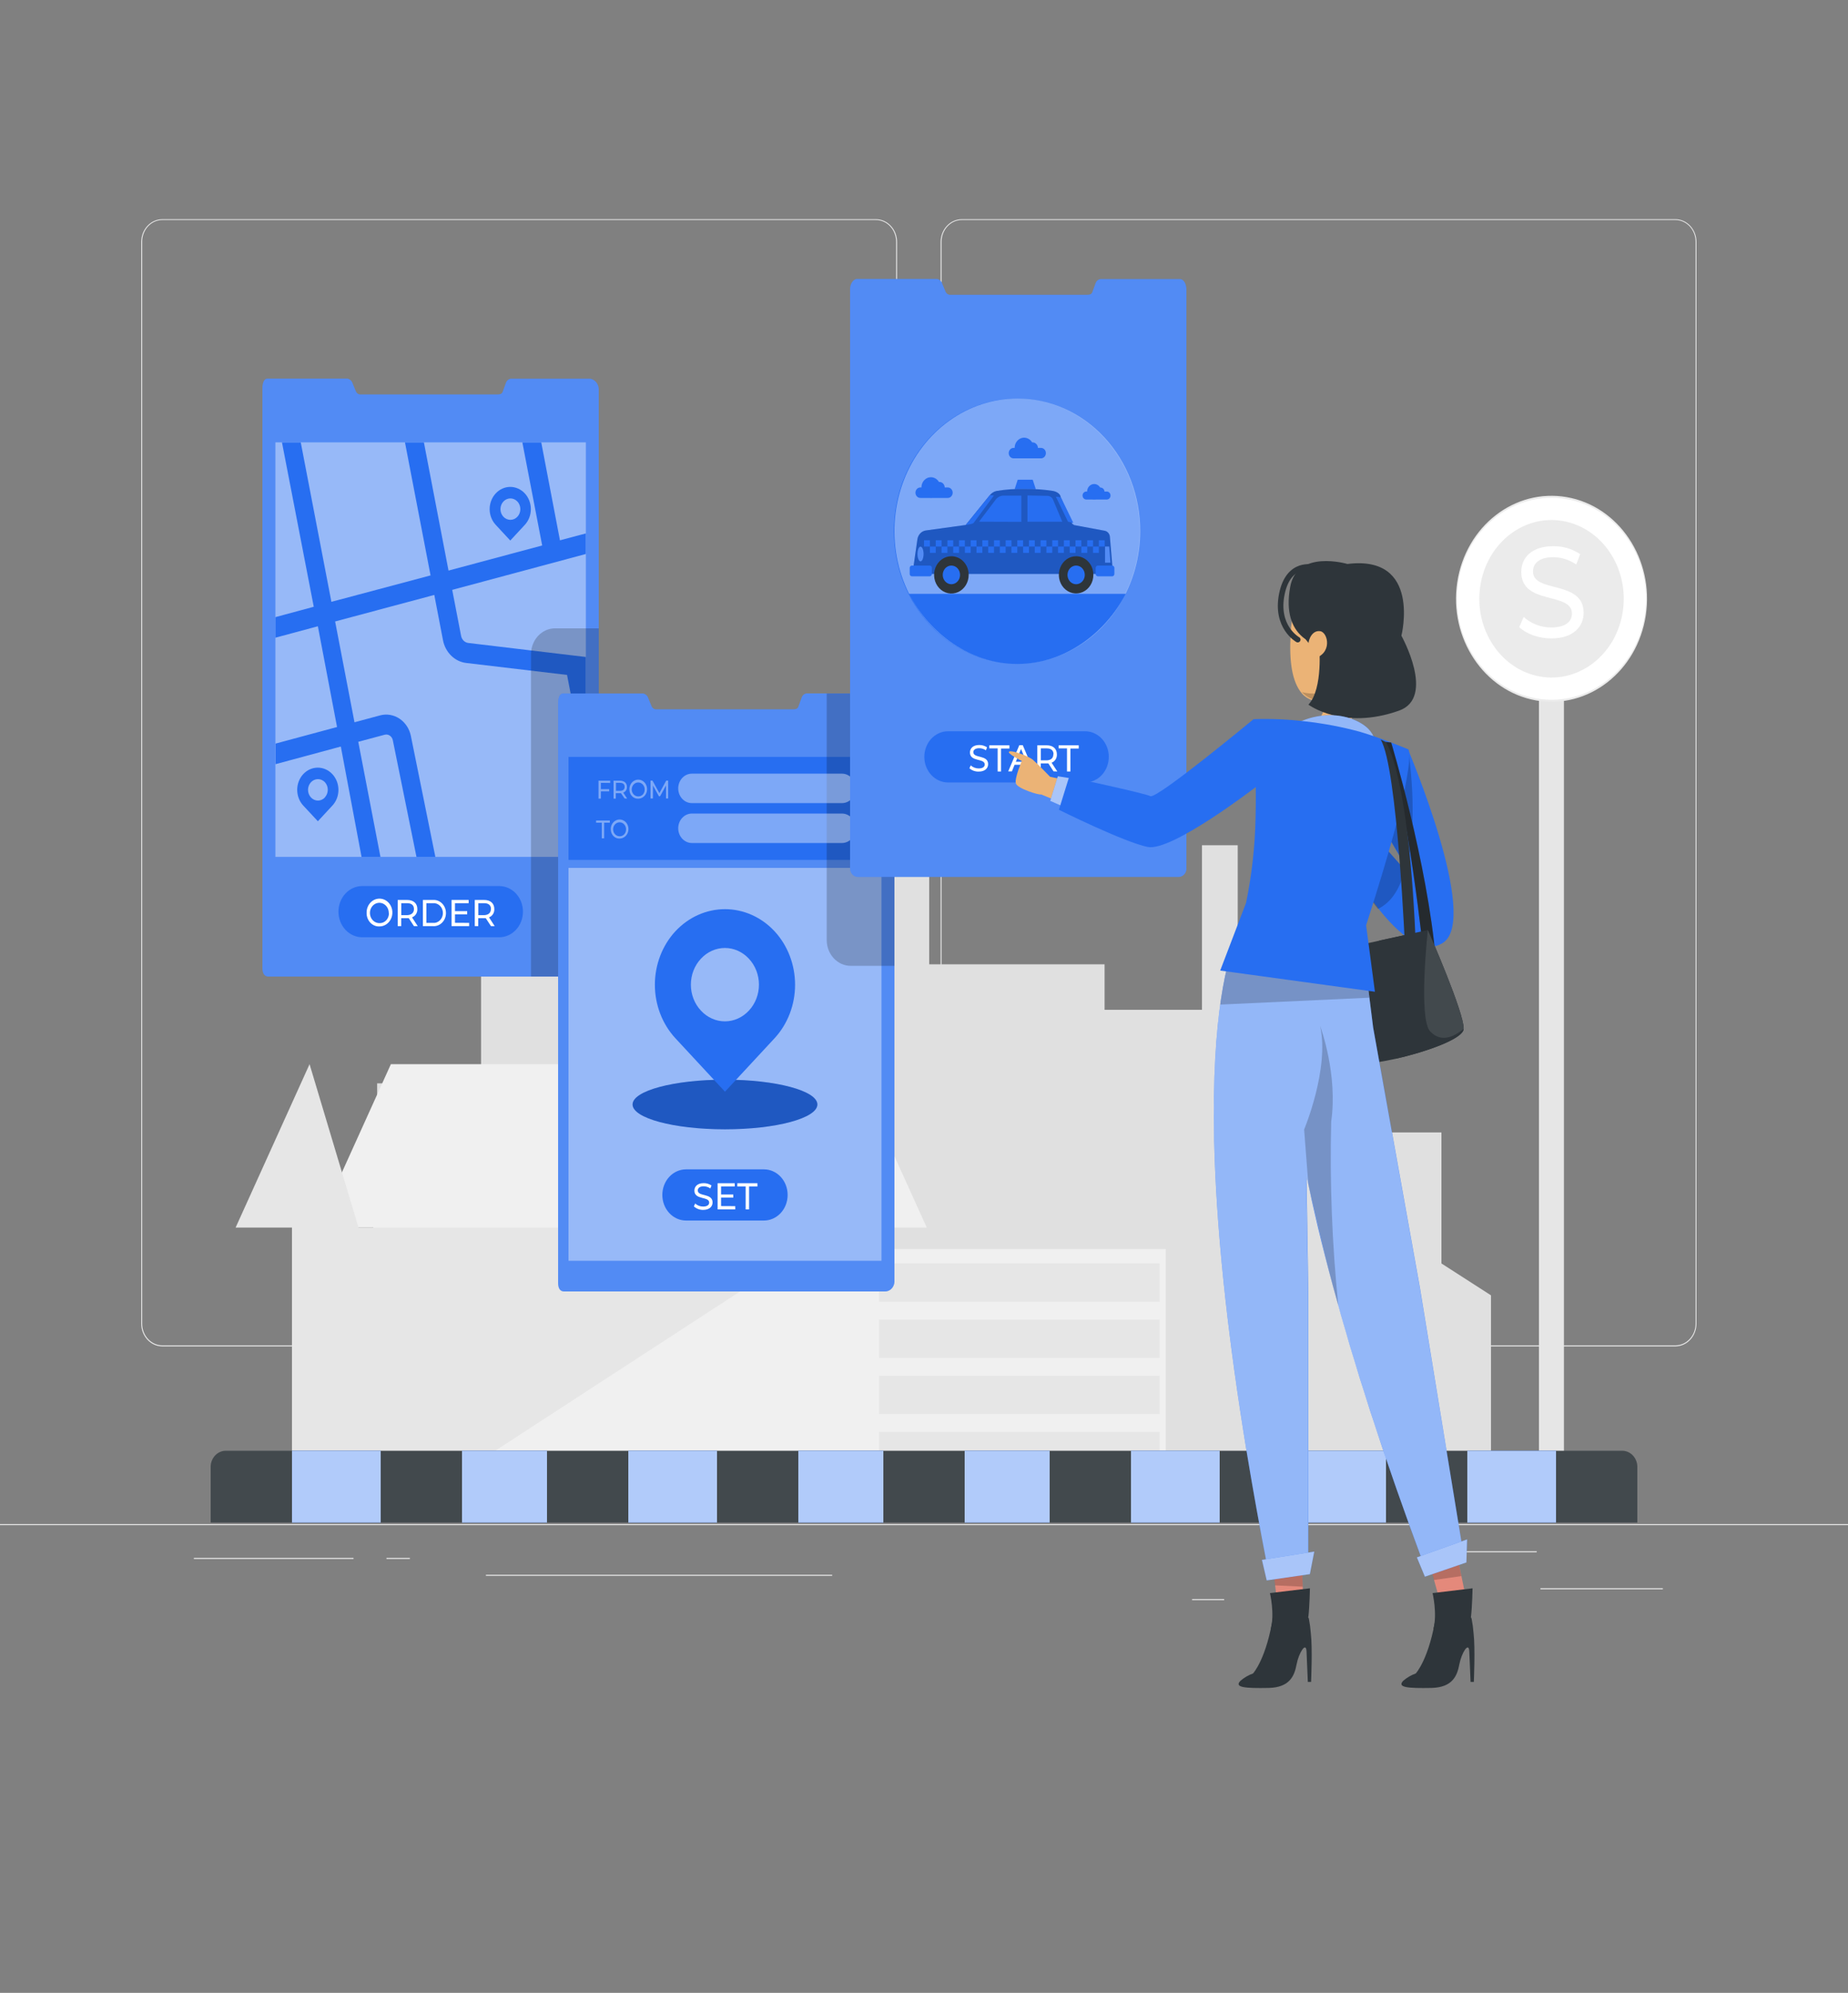 <svg width="166" height="179" viewBox="0 0 166 179" fill="none" xmlns="http://www.w3.org/2000/svg">
<rect x="0" y="0" width="166" height="179" fill="#808080" stroke="none"/>
<path d="M166 136.899H0V136.989H166V136.899Z" fill="#EBEBEB"/>
<path d="M149.367 142.66H138.371V142.75H149.367V142.66Z" fill="#EBEBEB"/>
<path d="M109.965 143.634H107.08V143.723H109.965V143.634Z" fill="#EBEBEB"/>
<path d="M138.039 139.338H131.668V139.427H138.039V139.338Z" fill="#EBEBEB"/>
<path d="M31.755 139.939H17.416V140.029H31.755V139.939Z" fill="#EBEBEB"/>
<path d="M36.816 139.939H34.715V140.029H36.816V139.939Z" fill="#EBEBEB"/>
<path d="M74.75 141.45H43.648V141.54H74.75V141.45Z" fill="#EBEBEB"/>
<path d="M78.684 120.933H14.578C14.076 120.932 13.594 120.716 13.24 120.333C12.885 119.95 12.685 119.43 12.685 118.889V21.717C12.69 21.178 12.891 20.663 13.245 20.284C13.6 19.905 14.079 19.691 14.578 19.69H78.684C79.187 19.69 79.669 19.906 80.024 20.289C80.38 20.672 80.58 21.192 80.58 21.735V118.889C80.58 119.431 80.38 119.951 80.024 120.334C79.669 120.717 79.187 120.933 78.684 120.933ZM14.578 19.762C14.098 19.763 13.637 19.969 13.298 20.336C12.959 20.702 12.768 21.199 12.768 21.717V118.889C12.768 119.406 12.959 119.903 13.298 120.27C13.637 120.636 14.098 120.842 14.578 120.843H78.684C79.164 120.842 79.625 120.636 79.965 120.27C80.304 119.903 80.496 119.407 80.497 118.889V21.717C80.496 21.199 80.304 20.702 79.965 20.336C79.625 19.969 79.164 19.763 78.684 19.762H14.578Z" fill="#EBEBEB"/>
<path d="M150.499 120.933H86.39C85.887 120.932 85.406 120.716 85.05 120.333C84.695 119.95 84.495 119.431 84.494 118.889V21.717C84.499 21.178 84.701 20.663 85.056 20.284C85.411 19.905 85.89 19.691 86.39 19.69H150.499C150.998 19.692 151.476 19.906 151.829 20.285C152.183 20.665 152.384 21.179 152.388 21.717V118.889C152.388 119.43 152.189 119.948 151.835 120.332C151.481 120.715 151.001 120.931 150.499 120.933ZM86.39 19.762C85.909 19.763 85.449 19.969 85.109 20.336C84.769 20.702 84.578 21.199 84.577 21.717V118.889C84.578 119.407 84.769 119.903 85.109 120.27C85.449 120.636 85.909 120.842 86.39 120.843H150.499C150.98 120.842 151.44 120.636 151.78 120.27C152.12 119.903 152.311 119.407 152.312 118.889V21.717C152.311 21.199 152.12 20.702 151.78 20.336C151.44 19.969 150.98 19.763 150.499 19.762H86.39Z" fill="#EBEBEB"/>
<path d="M129.48 113.486V101.715H111.18V75.922H107.969V90.703H99.221V86.615H83.468V72.46H80.549V55.161H78.216V72.145H72.674V97.308H62.173V72.145H43.213V97.308H33.877V131.283H133.932V116.35L129.48 113.486Z" fill="#E0E0E0"/>
<path d="M83.249 110.264L76.605 95.586H35.112L28.469 110.264H33.532V131.386H78.02V110.264H83.249Z" fill="#F0F0F0"/>
<path d="M104.715 112.19H74.035V131.386H104.715V112.19Z" fill="#F0F0F0"/>
<path d="M104.169 113.486H78.967V116.916H104.169V113.486Z" fill="#E6E6E6"/>
<path d="M104.169 118.53H78.967V121.96H104.169V118.53Z" fill="#E6E6E6"/>
<path d="M104.169 123.575H78.967V127.005H104.169V123.575Z" fill="#E6E6E6"/>
<path d="M104.169 128.619H78.967V131.386H104.169V128.619Z" fill="#E6E6E6"/>
<path d="M70.715 110.264H32.203L27.807 95.586L21.164 110.264H26.227V131.386H42.827L70.715 113.246V110.264Z" fill="#E6E6E6"/>
<path d="M140.483 47.711H138.238V131.386H140.483V47.711Z" fill="#E6E6E6"/>
<path d="M147.836 55.267C148.595 50.224 145.419 45.472 140.743 44.653C136.066 43.835 131.659 47.259 130.9 52.302C130.141 57.345 133.317 62.097 137.993 62.916C142.67 63.734 147.077 60.31 147.836 55.267Z" fill="#EBEBEB"/>
<path d="M136.469 56.328L136.867 55.422C137.566 56.037 138.442 56.368 139.344 56.36C140.645 56.36 141.203 55.816 141.203 55.111C141.203 53.134 136.651 54.395 136.651 51.373C136.651 50.124 137.554 49.06 139.526 49.06C140.379 49.044 141.218 49.292 141.943 49.776L141.588 50.704C140.972 50.279 140.258 50.05 139.526 50.045C138.252 50.045 137.704 50.621 137.704 51.327C137.704 53.306 142.252 52.068 142.252 55.042C142.252 56.281 141.329 57.344 139.344 57.344C138.198 57.344 137.07 56.922 136.469 56.328Z" fill="white"/>
<path d="M146.759 55.077C147.421 50.676 144.65 46.53 140.568 45.815C136.487 45.101 132.641 48.089 131.979 52.49C131.316 56.891 134.088 61.038 138.169 61.752C142.25 62.467 146.096 59.478 146.759 55.077Z" stroke="white" stroke-width="2" stroke-miterlimit="10"/>
<path d="M147.076 131.851V136.756H18.924V131.851C18.914 131.655 18.941 131.459 19.003 131.274C19.065 131.09 19.161 130.921 19.285 130.777C19.409 130.633 19.558 130.518 19.724 130.438C19.89 130.358 20.07 130.315 20.252 130.312H145.748C145.93 130.315 146.109 130.358 146.275 130.438C146.442 130.518 146.591 130.633 146.715 130.777C146.839 130.921 146.935 131.09 146.997 131.274C147.059 131.459 147.086 131.655 147.076 131.851Z" fill="#2E353A"/>
<path d="M34.197 130.312H26.229V136.756H34.197V130.312Z" fill="#276EF1"/>
<path d="M49.136 130.312H41.5V136.756H49.136V130.312Z" fill="#276EF1"/>
<path d="M64.407 130.312H56.44V136.756H64.407V130.312Z" fill="#276EF1"/>
<path d="M79.347 130.312H71.711V136.756H79.347V130.312Z" fill="#276EF1"/>
<path d="M94.288 130.312H86.652V136.756H94.288V130.312Z" fill="#276EF1"/>
<path d="M109.56 130.312H101.592V136.756H109.56V130.312Z" fill="#276EF1"/>
<path d="M124.499 130.312H116.863V136.756H124.499V130.312Z" fill="#276EF1"/>
<path d="M139.773 130.312H131.805V136.756H139.773V130.312Z" fill="#276EF1"/>
<g opacity="0.6">
<path d="M34.197 130.312H26.229V136.756H34.197V130.312Z" fill="white"/>
<path d="M49.136 130.312H41.5V136.756H49.136V130.312Z" fill="white"/>
<path d="M64.409 130.312H56.441V136.756H64.409V130.312Z" fill="white"/>
<path d="M79.349 130.312H71.713V136.756H79.349V130.312Z" fill="white"/>
<path d="M94.288 130.312H86.652V136.756H94.288V130.312Z" fill="white"/>
<path d="M109.56 130.312H101.592V136.756H109.56V130.312Z" fill="white"/>
<path d="M124.501 130.312H116.865V136.756H124.501V130.312Z" fill="white"/>
<path d="M139.773 130.312H131.805V136.756H139.773V130.312Z" fill="white"/>
</g>
<path opacity="0.1" d="M147.076 131.851V136.756H18.924V131.851C18.914 131.655 18.941 131.459 19.003 131.274C19.065 131.09 19.161 130.921 19.285 130.777C19.409 130.633 19.558 130.518 19.724 130.438C19.89 130.358 20.07 130.315 20.252 130.312H145.748C145.93 130.315 146.109 130.358 146.275 130.438C146.442 130.518 146.591 130.633 146.715 130.777C146.839 130.921 146.935 131.09 146.997 131.274C147.059 131.459 147.086 131.655 147.076 131.851Z" fill="white"/>
<path d="M53.784 34.955V86.865C53.771 87.1 53.674 87.321 53.513 87.481C53.352 87.641 53.14 87.727 52.921 87.721H24.127C23.715 87.721 23.572 87.38 23.572 86.936V34.883C23.572 34.5 23.669 34.01 24.024 34.01H31.208C31.315 34.028 31.414 34.077 31.496 34.152C31.578 34.227 31.64 34.325 31.673 34.436L31.968 35.152C32.009 35.245 32.076 35.322 32.16 35.372C32.243 35.422 32.339 35.442 32.433 35.431H44.688C44.893 35.431 45.076 35.399 45.152 35.195L45.451 34.375C45.488 34.274 45.551 34.186 45.633 34.123C45.715 34.059 45.812 34.023 45.913 34.017H53.021C53.229 34.054 53.419 34.168 53.558 34.339C53.697 34.51 53.777 34.727 53.784 34.955Z" fill="#276EF1"/>
<path opacity="0.2" d="M53.784 34.955V86.865C53.771 87.1 53.674 87.321 53.513 87.481C53.352 87.641 53.14 87.727 52.921 87.721H24.127C23.715 87.721 23.572 87.38 23.572 86.936V34.883C23.572 34.5 23.669 34.01 24.024 34.01H31.208C31.315 34.028 31.414 34.077 31.496 34.152C31.578 34.227 31.64 34.325 31.673 34.436L31.968 35.152C32.009 35.245 32.076 35.322 32.16 35.372C32.243 35.422 32.339 35.442 32.433 35.431H44.688C44.893 35.431 45.076 35.399 45.152 35.195L45.451 34.375C45.488 34.274 45.551 34.186 45.633 34.123C45.715 34.059 45.812 34.023 45.913 34.017H53.021C53.229 34.054 53.419 34.168 53.558 34.339C53.697 34.51 53.777 34.727 53.784 34.955Z" fill="white"/>
<path opacity="0.4" d="M52.626 39.734H24.738V76.966H52.626V39.734Z" fill="white"/>
<path d="M47.144 44.32C46.972 44.135 46.769 43.987 46.544 43.887C46.32 43.786 46.079 43.734 45.836 43.734C45.593 43.734 45.352 43.786 45.128 43.887C44.903 43.987 44.699 44.135 44.528 44.32C44.356 44.505 44.219 44.725 44.126 44.967C44.032 45.209 43.984 45.469 43.984 45.731C43.984 45.993 44.032 46.253 44.126 46.495C44.219 46.737 44.356 46.956 44.528 47.142L45.836 48.552L47.144 47.142C47.49 46.767 47.685 46.26 47.685 45.731C47.685 45.202 47.49 44.695 47.144 44.32ZM46.48 46.411C46.312 46.592 46.085 46.693 45.848 46.693C45.611 46.693 45.383 46.592 45.215 46.411C45.048 46.231 44.954 45.986 44.954 45.731C44.954 45.476 45.048 45.231 45.215 45.051C45.383 44.87 45.611 44.769 45.848 44.769C46.085 44.769 46.312 44.87 46.48 45.051C46.647 45.231 46.741 45.476 46.741 45.731C46.741 45.986 46.647 46.231 46.48 46.411Z" fill="#276EF1"/>
<path d="M29.854 69.534C29.507 69.161 29.037 68.951 28.546 68.951C28.056 68.951 27.585 69.161 27.238 69.534C26.892 69.909 26.697 70.416 26.697 70.945C26.697 71.474 26.892 71.981 27.238 72.355L28.553 73.766L29.861 72.355C30.033 72.17 30.169 71.95 30.262 71.707C30.354 71.465 30.402 71.205 30.401 70.943C30.4 70.681 30.352 70.422 30.258 70.18C30.164 69.938 30.027 69.719 29.854 69.534ZM29.19 71.625C29.108 71.715 29.009 71.787 28.901 71.835C28.793 71.884 28.677 71.909 28.559 71.909C28.442 71.909 28.326 71.884 28.218 71.835C28.109 71.787 28.011 71.715 27.929 71.625C27.762 71.444 27.668 71.2 27.668 70.945C27.668 70.69 27.762 70.445 27.929 70.265C28.096 70.084 28.323 69.983 28.559 69.983C28.796 69.983 29.023 70.084 29.19 70.265C29.355 70.447 29.447 70.693 29.444 70.948C29.442 71.203 29.346 71.446 29.177 71.625H29.19Z" fill="#276EF1"/>
<path d="M48.619 39.737H46.922L48.702 48.995L40.289 51.251L38.078 39.737H36.378L38.676 51.684L29.768 54.057L27.016 39.737H25.329L28.184 54.501L24.738 55.432V57.279L28.553 56.252L30.276 65.302L24.752 66.791V68.639L30.615 67.056L32.477 76.969H34.174L32.182 66.63L34.546 65.997C34.624 65.974 34.707 65.969 34.787 65.982C34.868 65.996 34.945 66.028 35.014 66.075C35.083 66.121 35.142 66.182 35.189 66.253C35.236 66.324 35.269 66.405 35.286 66.491L37.411 76.969H39.107L36.909 66.111C36.845 65.791 36.721 65.489 36.546 65.221C36.371 64.954 36.148 64.727 35.89 64.554C35.632 64.381 35.345 64.266 35.045 64.215C34.745 64.163 34.438 64.178 34.144 64.257L31.843 64.876L30.103 55.822L39.011 53.438L39.791 57.498C39.893 58.035 40.151 58.523 40.527 58.891C40.903 59.26 41.377 59.49 41.883 59.549L50.936 60.623L52.623 69.394V59.012L42.065 57.752C41.909 57.733 41.762 57.661 41.646 57.546C41.53 57.432 41.45 57.281 41.418 57.115L40.621 52.983L52.623 49.761V47.914L50.299 48.533L48.619 39.737Z" fill="#276EF1"/>
<path d="M44.838 84.187H32.537C31.971 84.187 31.429 83.945 31.029 83.514C30.628 83.083 30.403 82.499 30.402 81.889C30.402 81.278 30.627 80.693 31.028 80.261C31.428 79.829 31.971 79.587 32.537 79.587H44.844C45.41 79.588 45.952 79.831 46.352 80.262C46.751 80.694 46.976 81.279 46.976 81.889C46.975 82.191 46.92 82.49 46.812 82.769C46.704 83.049 46.547 83.302 46.348 83.516C46.15 83.729 45.914 83.898 45.655 84.013C45.396 84.129 45.118 84.188 44.838 84.187Z" fill="#276EF1"/>
<path d="M32.931 82.011C32.922 81.762 32.982 81.516 33.104 81.305C33.226 81.093 33.404 80.926 33.614 80.824C33.825 80.722 34.059 80.691 34.286 80.733C34.514 80.776 34.724 80.891 34.891 81.063C35.057 81.235 35.172 81.457 35.221 81.701C35.27 81.944 35.25 82.198 35.164 82.428C35.078 82.66 34.931 82.858 34.74 82.998C34.549 83.138 34.323 83.213 34.093 83.214C33.942 83.222 33.791 83.196 33.65 83.139C33.509 83.082 33.38 82.995 33.271 82.882C33.163 82.769 33.076 82.634 33.018 82.484C32.959 82.335 32.929 82.173 32.931 82.011ZM34.922 82.011C34.924 81.83 34.875 81.653 34.783 81.501C34.691 81.35 34.559 81.232 34.404 81.162C34.249 81.092 34.078 81.073 33.914 81.108C33.749 81.142 33.597 81.229 33.478 81.357C33.359 81.485 33.279 81.648 33.246 81.825C33.213 82.003 33.23 82.187 33.294 82.354C33.358 82.521 33.468 82.664 33.607 82.764C33.747 82.864 33.911 82.917 34.079 82.916C34.192 82.922 34.304 82.903 34.41 82.86C34.515 82.817 34.611 82.751 34.691 82.666C34.772 82.581 34.835 82.478 34.877 82.366C34.919 82.253 34.939 82.132 34.936 82.011H34.922Z" fill="white"/>
<path d="M37.184 83.188L36.716 82.472H36.58H36.039V83.188H35.727V80.836H36.58C37.144 80.836 37.489 81.144 37.489 81.656C37.496 81.819 37.452 81.98 37.365 82.114C37.278 82.248 37.153 82.347 37.008 82.397L37.526 83.188H37.184ZM37.184 81.656C37.184 81.319 36.975 81.126 36.577 81.126H36.045V82.2H36.577C36.965 82.186 37.184 81.981 37.184 81.656Z" fill="white"/>
<path d="M37.988 80.836H38.908C39.056 80.827 39.205 80.851 39.344 80.906C39.483 80.961 39.611 81.046 39.719 81.156C39.827 81.266 39.913 81.399 39.971 81.546C40.03 81.693 40.06 81.852 40.06 82.012C40.06 82.172 40.03 82.33 39.971 82.478C39.913 82.625 39.827 82.757 39.719 82.867C39.611 82.977 39.483 83.063 39.344 83.118C39.205 83.173 39.056 83.197 38.908 83.188H37.988V80.836ZM38.888 82.894C39.002 82.905 39.117 82.891 39.225 82.851C39.333 82.812 39.433 82.749 39.517 82.665C39.602 82.582 39.669 82.481 39.715 82.368C39.761 82.255 39.785 82.133 39.785 82.01C39.785 81.887 39.761 81.765 39.715 81.652C39.669 81.539 39.602 81.438 39.517 81.355C39.433 81.272 39.333 81.208 39.225 81.169C39.117 81.129 39.002 81.115 38.888 81.126H38.3V82.894H38.888Z" fill="white"/>
<path d="M42.141 82.894V83.188H40.56V80.836H42.098V81.126H40.869V81.842H41.965V82.128H40.869V82.887L42.141 82.894Z" fill="white"/>
<path d="M44.104 83.188L43.633 82.472H43.496H42.959V83.188H42.647V80.836H43.493C44.061 80.836 44.403 81.144 44.403 81.656C44.41 81.819 44.367 81.98 44.28 82.114C44.194 82.248 44.069 82.347 43.925 82.397L44.439 83.188H44.104ZM44.104 81.656C44.104 81.319 43.895 81.126 43.496 81.126H42.968V82.2H43.493C43.885 82.186 44.094 81.981 44.094 81.656H44.104Z" fill="white"/>
<path opacity="0.2" d="M53.785 56.438V86.765C53.784 87.015 53.691 87.255 53.527 87.432C53.363 87.609 53.141 87.709 52.908 87.71H47.699V58.766C47.699 58.148 47.927 57.556 48.331 57.12C48.736 56.684 49.285 56.438 49.857 56.438H53.785Z" fill="black"/>
<path d="M80.345 63.237V115.147C80.331 115.383 80.233 115.604 80.072 115.763C79.91 115.923 79.697 116.009 79.478 116.003H50.684C50.272 116.003 50.133 115.663 50.133 115.219V63.166C50.133 62.782 50.222 62.292 50.581 62.292H57.769C57.875 62.31 57.975 62.359 58.057 62.434C58.139 62.51 58.2 62.608 58.234 62.718L58.529 63.434C58.57 63.527 58.637 63.604 58.72 63.654C58.803 63.704 58.899 63.725 58.994 63.713H71.248C71.451 63.713 71.636 63.681 71.713 63.477L72.012 62.657C72.046 62.553 72.108 62.461 72.19 62.394C72.272 62.328 72.371 62.288 72.473 62.281H79.568C79.781 62.317 79.975 62.433 80.117 62.607C80.259 62.782 80.34 63.005 80.345 63.237Z" fill="#276EF1"/>
<path opacity="0.2" d="M80.345 63.237V115.147C80.331 115.383 80.233 115.604 80.072 115.763C79.91 115.923 79.697 116.009 79.478 116.003H50.684C50.272 116.003 50.133 115.663 50.133 115.219V63.166C50.133 62.782 50.222 62.292 50.581 62.292H57.769C57.875 62.31 57.975 62.359 58.057 62.434C58.139 62.51 58.2 62.608 58.234 62.718L58.529 63.434C58.57 63.527 58.637 63.604 58.72 63.654C58.803 63.704 58.899 63.725 58.994 63.713H71.248C71.451 63.713 71.636 63.681 71.713 63.477L72.012 62.657C72.046 62.553 72.108 62.461 72.19 62.394C72.272 62.328 72.371 62.288 72.473 62.281H79.568C79.781 62.317 79.975 62.433 80.117 62.607C80.259 62.782 80.34 63.005 80.345 63.237Z" fill="white"/>
<path d="M79.179 67.984H51.068V77.239H79.179V67.984Z" fill="#276EF1"/>
<path opacity="0.4" d="M79.179 77.954H51.068V113.246H79.179V77.954Z" fill="white"/>
<g opacity="0.4">
<path d="M53.974 70.315V70.884H54.721V71.081H53.974V71.732H53.762V70.125H54.811V70.326L53.974 70.315Z" fill="white"/>
<path d="M56.109 71.722L55.777 71.242H55.316V71.732H55.113V70.125H55.694C56.079 70.125 56.315 70.336 56.315 70.683C56.32 70.796 56.291 70.907 56.23 70.999C56.17 71.091 56.083 71.159 55.983 71.192L56.335 71.732L56.109 71.722ZM56.109 70.673C56.109 70.444 55.967 70.315 55.694 70.315H55.332V71.031H55.694C55.96 71.038 56.109 70.902 56.109 70.673Z" fill="white"/>
<path d="M56.538 70.916C56.532 70.746 56.573 70.577 56.657 70.432C56.74 70.287 56.862 70.173 57.006 70.103C57.151 70.033 57.311 70.012 57.467 70.041C57.623 70.07 57.767 70.149 57.881 70.267C57.995 70.386 58.073 70.538 58.106 70.705C58.14 70.872 58.126 71.045 58.067 71.204C58.008 71.362 57.906 71.497 57.775 71.593C57.644 71.688 57.489 71.739 57.331 71.74C57.228 71.745 57.125 71.728 57.029 71.689C56.932 71.649 56.844 71.59 56.77 71.512C56.695 71.435 56.636 71.343 56.597 71.24C56.557 71.138 56.537 71.027 56.538 70.916ZM57.909 70.916C57.91 70.792 57.877 70.67 57.814 70.566C57.751 70.462 57.66 70.38 57.554 70.332C57.448 70.284 57.331 70.27 57.217 70.294C57.104 70.318 57 70.377 56.918 70.465C56.836 70.552 56.781 70.664 56.758 70.786C56.736 70.908 56.747 71.035 56.791 71.15C56.836 71.264 56.911 71.362 57.007 71.431C57.103 71.5 57.216 71.536 57.331 71.535C57.407 71.538 57.484 71.525 57.555 71.495C57.626 71.465 57.69 71.419 57.745 71.361C57.799 71.303 57.841 71.234 57.87 71.157C57.898 71.08 57.911 70.999 57.909 70.916Z" fill="white"/>
<path d="M59.828 71.722V70.551L59.29 71.525H59.191L58.653 70.558V71.722H58.434V70.114H58.61L59.23 71.242L59.845 70.114H60.017V71.722H59.828Z" fill="white"/>
</g>
<path d="M73.422 99.205C73.422 100.437 69.707 101.436 65.122 101.436C60.537 101.436 56.822 100.437 56.822 99.205C56.822 97.974 60.537 96.978 65.122 96.978C69.707 96.978 73.422 97.974 73.422 99.205Z" fill="#276EF1"/>
<path opacity="0.2" d="M73.422 99.205C73.422 100.437 69.707 101.436 65.122 101.436C60.537 101.436 56.822 100.437 56.822 99.205C56.822 97.974 60.537 96.978 65.122 96.978C69.707 96.978 73.422 97.974 73.422 99.205Z" fill="black"/>
<path d="M69.578 83.65C68.395 82.378 66.793 81.663 65.123 81.663C63.452 81.663 61.85 82.378 60.667 83.65C59.488 84.925 58.826 86.652 58.826 88.453C58.826 90.253 59.488 91.98 60.667 93.255L65.123 98.059L69.578 93.255C70.757 91.98 71.419 90.253 71.419 88.453C71.419 86.652 70.757 84.925 69.578 83.65ZM67.274 90.771C66.991 91.078 66.655 91.321 66.285 91.487C65.914 91.654 65.517 91.739 65.116 91.739C64.715 91.739 64.317 91.654 63.947 91.487C63.577 91.321 63.241 91.078 62.958 90.771C62.673 90.466 62.447 90.104 62.292 89.704C62.138 89.305 62.058 88.876 62.058 88.444C62.058 88.011 62.138 87.582 62.292 87.183C62.447 86.784 62.673 86.421 62.958 86.117C63.241 85.81 63.577 85.566 63.947 85.4C64.317 85.234 64.715 85.148 65.116 85.148C65.517 85.148 65.914 85.234 66.285 85.4C66.655 85.566 66.991 85.81 67.274 86.117C67.559 86.421 67.785 86.784 67.94 87.183C68.094 87.582 68.174 88.011 68.174 88.444C68.174 88.876 68.094 89.305 67.94 89.704C67.785 90.104 67.559 90.466 67.274 90.771Z" fill="#276EF1"/>
<path d="M68.62 109.63H61.627C61.347 109.63 61.07 109.571 60.811 109.456C60.553 109.341 60.317 109.171 60.119 108.958C59.921 108.744 59.764 108.491 59.657 108.212C59.55 107.933 59.496 107.634 59.496 107.332C59.496 107.03 59.55 106.731 59.657 106.451C59.764 106.172 59.921 105.919 60.119 105.705C60.317 105.492 60.553 105.323 60.811 105.207C61.07 105.092 61.347 105.033 61.627 105.033H68.62C68.9 105.033 69.177 105.092 69.436 105.207C69.694 105.323 69.93 105.492 70.128 105.705C70.326 105.919 70.483 106.172 70.59 106.451C70.697 106.731 70.751 107.03 70.751 107.332C70.751 107.634 70.697 107.933 70.59 108.212C70.483 108.491 70.326 108.744 70.128 108.958C69.93 109.171 69.694 109.341 69.436 109.456C69.177 109.571 68.9 109.63 68.62 109.63Z" fill="#276EF1"/>
<path d="M62.328 108.363L62.444 108.102C62.647 108.281 62.9 108.377 63.161 108.374C63.54 108.374 63.703 108.217 63.703 108.016C63.703 107.443 62.375 107.805 62.375 106.942C62.375 106.584 62.637 106.273 63.208 106.273C63.456 106.267 63.701 106.339 63.912 106.48L63.809 106.749C63.63 106.624 63.421 106.557 63.208 106.556C62.839 106.556 62.68 106.724 62.68 106.931C62.68 107.504 64.008 107.146 64.008 108.005C64.008 108.363 63.739 108.675 63.161 108.675C62.858 108.68 62.563 108.57 62.328 108.363Z" fill="white"/>
<path d="M66.043 108.338V108.631H64.459V106.279H65.999V106.573H64.771V107.289H65.867V107.572H64.771V108.331L66.043 108.338Z" fill="white"/>
<path d="M66.979 106.573H66.232V106.279H68.035V106.573H67.288V108.631H66.979V106.573Z" fill="white"/>
<path opacity="0.2" d="M80.345 86.754V63.237C80.344 62.987 80.252 62.747 80.088 62.57C79.924 62.393 79.701 62.293 79.469 62.292H74.26V84.427C74.26 85.044 74.487 85.636 74.892 86.073C75.296 86.509 75.845 86.754 76.418 86.754H80.345Z" fill="black"/>
<g opacity="0.4">
<path d="M54.056 73.895H53.545V73.698H54.78V73.895H54.269V75.302H54.059L54.056 73.895Z" fill="white"/>
<path d="M54.866 74.5C54.859 74.329 54.9 74.16 54.983 74.015C55.066 73.87 55.188 73.755 55.332 73.684C55.476 73.614 55.637 73.592 55.793 73.621C55.949 73.65 56.093 73.728 56.208 73.846C56.322 73.964 56.401 74.117 56.434 74.284C56.468 74.45 56.454 74.624 56.395 74.783C56.336 74.941 56.235 75.077 56.103 75.173C55.972 75.268 55.818 75.32 55.659 75.32C55.557 75.325 55.454 75.308 55.358 75.269C55.261 75.23 55.173 75.17 55.099 75.094C55.025 75.017 54.966 74.925 54.926 74.823C54.886 74.721 54.865 74.611 54.866 74.5ZM56.237 74.5C56.239 74.375 56.207 74.253 56.144 74.148C56.081 74.044 55.991 73.962 55.885 73.913C55.779 73.864 55.661 73.85 55.548 73.874C55.434 73.897 55.33 73.956 55.248 74.043C55.166 74.131 55.109 74.243 55.087 74.365C55.064 74.487 55.075 74.614 55.119 74.729C55.164 74.844 55.239 74.942 55.335 75.011C55.431 75.08 55.544 75.116 55.659 75.116C55.735 75.118 55.811 75.104 55.882 75.074C55.952 75.044 56.017 74.999 56.071 74.941C56.125 74.883 56.167 74.815 56.196 74.739C56.224 74.663 56.239 74.582 56.237 74.5Z" fill="white"/>
</g>
<path opacity="0.4" d="M75.629 69.491H62.15C61.989 69.491 61.83 69.525 61.68 69.591C61.531 69.657 61.396 69.754 61.282 69.877C61.168 70 61.077 70.145 61.016 70.306C60.954 70.466 60.922 70.638 60.922 70.812C60.921 70.986 60.953 71.159 61.014 71.32C61.076 71.481 61.166 71.627 61.281 71.75C61.395 71.873 61.53 71.971 61.68 72.037C61.829 72.103 61.989 72.137 62.15 72.137H75.629C75.791 72.137 75.951 72.103 76.1 72.037C76.249 71.971 76.385 71.873 76.499 71.75C76.613 71.627 76.704 71.481 76.765 71.32C76.827 71.159 76.858 70.986 76.858 70.812C76.858 70.638 76.826 70.466 76.764 70.306C76.703 70.145 76.612 70 76.498 69.877C76.384 69.754 76.248 69.657 76.099 69.591C75.95 69.525 75.791 69.491 75.629 69.491Z" fill="white"/>
<path opacity="0.4" d="M75.629 73.075H62.15C61.989 73.075 61.83 73.109 61.68 73.175C61.531 73.241 61.396 73.338 61.282 73.461C61.168 73.584 61.077 73.729 61.015 73.89C60.954 74.05 60.922 74.222 60.922 74.396C60.922 74.748 61.051 75.084 61.282 75.333C61.512 75.581 61.825 75.721 62.15 75.721H75.629C75.955 75.721 76.268 75.581 76.498 75.333C76.728 75.084 76.858 74.748 76.858 74.396C76.858 74.222 76.826 74.05 76.764 73.89C76.703 73.729 76.612 73.584 76.498 73.461C76.384 73.338 76.248 73.241 76.099 73.175C75.95 73.109 75.791 73.075 75.629 73.075Z" fill="white"/>
<path d="M106.572 26.005V77.915C106.584 78.022 106.575 78.13 106.545 78.233C106.516 78.335 106.467 78.43 106.401 78.511C106.335 78.592 106.254 78.657 106.163 78.701C106.073 78.746 105.974 78.77 105.874 78.77H77.08C76.984 78.772 76.89 78.752 76.801 78.713C76.713 78.674 76.632 78.617 76.565 78.543C76.498 78.47 76.445 78.383 76.41 78.287C76.374 78.192 76.357 78.089 76.36 77.986V25.933C76.36 25.55 76.622 25.06 76.977 25.06H84.175C84.281 25.077 84.381 25.126 84.463 25.201C84.545 25.277 84.606 25.375 84.64 25.486L84.938 26.202C84.979 26.294 85.045 26.371 85.128 26.421C85.21 26.471 85.306 26.492 85.4 26.481H97.657C97.86 26.481 98.043 26.449 98.119 26.244L98.418 25.425C98.455 25.323 98.519 25.236 98.601 25.172C98.684 25.109 98.781 25.072 98.882 25.067H105.977C106.369 25.06 106.572 25.579 106.572 26.005Z" fill="#276EF1"/>
<path opacity="0.2" d="M106.572 26.005V77.915C106.584 78.022 106.575 78.13 106.545 78.233C106.516 78.335 106.467 78.43 106.401 78.511C106.335 78.592 106.254 78.657 106.163 78.701C106.073 78.746 105.974 78.77 105.874 78.77H77.08C76.984 78.772 76.89 78.752 76.801 78.713C76.713 78.674 76.632 78.617 76.565 78.543C76.498 78.47 76.445 78.383 76.41 78.287C76.374 78.192 76.357 78.089 76.36 77.986V25.933C76.36 25.55 76.622 25.06 76.977 25.06H84.175C84.281 25.077 84.381 25.126 84.463 25.201C84.545 25.277 84.606 25.375 84.64 25.486L84.938 26.202C84.979 26.294 85.045 26.371 85.128 26.421C85.21 26.471 85.306 26.492 85.4 26.481H97.657C97.86 26.481 98.043 26.449 98.119 26.244L98.418 25.425C98.455 25.323 98.519 25.236 98.601 25.172C98.684 25.109 98.781 25.072 98.882 25.067H105.977C106.369 25.06 106.572 25.579 106.572 26.005Z" fill="white"/>
<path d="M91.336 59.607C97.433 59.607 102.375 54.277 102.375 47.703C102.375 41.129 97.433 35.8 91.336 35.8C85.239 35.8 80.297 41.129 80.297 47.703C80.297 54.277 85.239 59.607 91.336 59.607Z" fill="#276EF1"/>
<path opacity="0.4" d="M102.422 47.703C102.422 50.058 101.774 52.359 100.561 54.317C99.348 56.274 97.624 57.8 95.607 58.701C93.59 59.602 91.371 59.837 89.229 59.378C87.088 58.919 85.121 57.785 83.577 56.12C82.033 54.456 80.982 52.335 80.556 50.026C80.13 47.717 80.349 45.323 81.184 43.148C82.02 40.973 83.434 39.114 85.25 37.806C87.065 36.498 89.199 35.8 91.383 35.8C92.833 35.797 94.27 36.103 95.61 36.7C96.951 37.297 98.169 38.174 99.194 39.28C100.22 40.386 101.033 41.699 101.587 43.145C102.141 44.59 102.424 46.139 102.422 47.703Z" fill="white"/>
<path d="M93.042 43.937H91.143L91.418 43.089H92.766L93.042 43.937Z" fill="#276EF1"/>
<path d="M99.979 51.552H81.961L82.406 48.448C82.435 48.243 82.525 48.054 82.663 47.909C82.801 47.764 82.978 47.672 83.169 47.646L86.748 47.152L88.91 44.481C89.068 44.282 89.285 44.148 89.524 44.098C90.367 43.958 91.221 43.9 92.074 43.923C92.909 43.908 93.744 43.966 94.57 44.095C94.902 44.148 95.278 44.363 95.278 44.678C95.278 44.678 95.301 44.703 95.304 44.714L96.3 46.98L96.273 47.013L96.483 47.163L99.222 47.671C99.342 47.691 99.454 47.752 99.539 47.846C99.625 47.939 99.68 48.06 99.696 48.19L99.979 51.552Z" fill="#276EF1"/>
<path opacity="0.2" d="M99.979 51.552H81.961L82.406 48.448C82.435 48.243 82.525 48.054 82.663 47.909C82.801 47.764 82.978 47.672 83.169 47.646L86.748 47.152L88.91 44.481C89.068 44.282 89.285 44.148 89.524 44.098C90.367 43.958 91.221 43.9 92.074 43.923C92.909 43.908 93.744 43.966 94.57 44.095C94.902 44.148 95.278 44.363 95.278 44.678C95.278 44.678 95.301 44.703 95.304 44.714L96.3 46.98L96.273 47.013L96.483 47.163L99.222 47.671C99.342 47.691 99.454 47.752 99.539 47.846C99.625 47.939 99.68 48.06 99.696 48.19L99.979 51.552Z" fill="black"/>
<path d="M87.014 51.637C87.014 51.969 86.923 52.293 86.752 52.569C86.581 52.844 86.338 53.059 86.054 53.186C85.77 53.312 85.457 53.345 85.156 53.28C84.854 53.215 84.577 53.056 84.36 52.821C84.143 52.586 83.995 52.287 83.936 51.962C83.876 51.637 83.907 51.3 84.025 50.994C84.144 50.688 84.343 50.426 84.599 50.242C84.855 50.059 85.156 49.961 85.463 49.962C85.667 49.962 85.869 50.005 86.057 50.09C86.246 50.174 86.417 50.297 86.561 50.453C86.705 50.608 86.819 50.793 86.897 50.996C86.974 51.2 87.014 51.417 87.014 51.637Z" fill="#2E353A"/>
<path d="M86.237 51.638C86.237 51.803 86.192 51.965 86.106 52.103C86.021 52.241 85.899 52.349 85.757 52.412C85.615 52.475 85.459 52.492 85.308 52.459C85.157 52.426 85.019 52.346 84.91 52.229C84.801 52.111 84.728 51.962 84.698 51.799C84.668 51.636 84.684 51.468 84.744 51.315C84.803 51.161 84.903 51.031 85.031 50.939C85.159 50.848 85.31 50.799 85.464 50.8C85.566 50.8 85.666 50.822 85.761 50.864C85.855 50.906 85.94 50.968 86.012 51.045C86.084 51.123 86.141 51.216 86.179 51.317C86.218 51.419 86.238 51.528 86.237 51.638Z" fill="#276EF1"/>
<path d="M98.214 51.637C98.213 51.968 98.122 52.291 97.951 52.565C97.781 52.84 97.538 53.053 97.255 53.179C96.971 53.305 96.66 53.338 96.359 53.273C96.059 53.208 95.783 53.049 95.566 52.815C95.35 52.581 95.202 52.283 95.143 51.959C95.083 51.634 95.114 51.298 95.232 50.993C95.349 50.688 95.548 50.427 95.803 50.243C96.058 50.06 96.357 49.962 96.664 49.962C96.868 49.962 97.07 50.005 97.258 50.09C97.446 50.174 97.617 50.297 97.761 50.453C97.905 50.608 98.019 50.793 98.097 50.996C98.175 51.2 98.215 51.417 98.214 51.637Z" fill="#2E353A"/>
<path d="M97.442 51.638C97.442 51.803 97.397 51.965 97.311 52.103C97.226 52.241 97.105 52.348 96.963 52.411C96.821 52.475 96.665 52.492 96.514 52.459C96.363 52.427 96.225 52.347 96.116 52.23C96.008 52.113 95.934 51.964 95.904 51.801C95.874 51.639 95.889 51.47 95.948 51.317C96.007 51.164 96.106 51.033 96.234 50.941C96.362 50.849 96.512 50.8 96.666 50.8C96.768 50.799 96.869 50.821 96.963 50.863C97.058 50.904 97.144 50.966 97.216 51.044C97.288 51.122 97.345 51.215 97.384 51.316C97.423 51.418 97.443 51.527 97.442 51.638Z" fill="#276EF1"/>
<path d="M83.511 50.8H81.914C81.804 50.8 81.715 50.896 81.715 51.015V51.552C81.715 51.67 81.804 51.766 81.914 51.766H83.511C83.621 51.766 83.71 51.67 83.71 51.552V51.015C83.71 50.896 83.621 50.8 83.511 50.8Z" fill="#276EF1"/>
<path d="M99.902 50.8H98.617C98.507 50.8 98.418 50.896 98.418 51.015V51.552C98.418 51.67 98.507 51.766 98.617 51.766H99.902C100.012 51.766 100.101 51.67 100.101 51.552V51.015C100.101 50.896 100.012 50.8 99.902 50.8Z" fill="#276EF1"/>
<path d="M82.96 49.762C82.96 50.12 82.838 50.424 82.688 50.424C82.539 50.424 82.416 50.127 82.416 49.762C82.416 49.397 82.535 49.1 82.688 49.1C82.841 49.1 82.96 49.404 82.96 49.762Z" fill="#276EF1"/>
<path d="M99.75 50.538H99.262V49.092H99.637L99.75 50.538Z" fill="#276EF1"/>
<path d="M83.53 48.526H83.006V49.092H83.53V48.526Z" fill="#276EF1"/>
<path d="M84.056 49.092H83.531V49.657H84.056V49.092Z" fill="#276EF1"/>
<path d="M84.579 48.526H84.055V49.092H84.579V48.526Z" fill="#276EF1"/>
<path d="M85.101 49.092H84.576V49.657H85.101V49.092Z" fill="#276EF1"/>
<path d="M85.626 48.526H85.102V49.092H85.626V48.526Z" fill="#276EF1"/>
<path d="M86.148 49.092H85.623V49.657H86.148V49.092Z" fill="#276EF1"/>
<path d="M86.671 48.526H86.147V49.092H86.671V48.526Z" fill="#276EF1"/>
<path d="M87.196 49.092H86.672V49.657H87.196V49.092Z" fill="#276EF1"/>
<path d="M87.718 48.526H87.193V49.092H87.718V48.526Z" fill="#276EF1"/>
<path d="M88.241 49.092H87.717V49.657H88.241V49.092Z" fill="#276EF1"/>
<path d="M88.763 48.526H88.238V49.092H88.763V48.526Z" fill="#276EF1"/>
<path d="M89.288 49.092H88.764V49.657H89.288V49.092Z" fill="#276EF1"/>
<path d="M89.812 48.526H89.287V49.092H89.812V48.526Z" fill="#276EF1"/>
<path d="M90.333 49.092H89.809V49.657H90.333V49.092Z" fill="#276EF1"/>
<path d="M90.859 48.526H90.334V49.092H90.859V48.526Z" fill="#276EF1"/>
<path d="M91.38 49.092H90.856V49.657H91.38V49.092Z" fill="#276EF1"/>
<path d="M91.903 48.526H91.379V49.092H91.903V48.526Z" fill="#276EF1"/>
<path d="M92.429 49.092H91.904V49.657H92.429V49.092Z" fill="#276EF1"/>
<path d="M92.95 48.526H92.426V49.092H92.95V48.526Z" fill="#276EF1"/>
<path d="M93.474 49.092H92.949V49.657H93.474V49.092Z" fill="#276EF1"/>
<path d="M93.995 48.526H93.471V49.092H93.995V48.526Z" fill="#276EF1"/>
<path d="M94.521 49.092H93.996V49.657H94.521V49.092Z" fill="#276EF1"/>
<path d="M95.044 48.526H94.519V49.092H95.044V48.526Z" fill="#276EF1"/>
<path d="M95.566 49.092H95.041V49.657H95.566V49.092Z" fill="#276EF1"/>
<path d="M96.091 48.526H95.566V49.092H96.091V48.526Z" fill="#276EF1"/>
<path d="M96.612 49.092H96.088V49.657H96.612V49.092Z" fill="#276EF1"/>
<path d="M97.136 48.526H96.611V49.092H97.136V48.526Z" fill="#276EF1"/>
<path d="M97.661 49.092H97.137V49.657H97.661V49.092Z" fill="#276EF1"/>
<path d="M98.183 48.526H97.658V49.092H98.183V48.526Z" fill="#276EF1"/>
<path d="M98.706 49.092H98.182V49.657H98.706V49.092Z" fill="#276EF1"/>
<path d="M99.232 48.526H98.707V49.092H99.232V48.526Z" fill="#276EF1"/>
<path d="M92.295 46.859V44.503L94.094 44.539C94.201 44.54 94.306 44.575 94.395 44.638C94.485 44.702 94.555 44.791 94.599 44.897L95.419 46.859H92.295Z" fill="#276EF1"/>
<path d="M87.943 46.858L89.441 44.875C89.528 44.761 89.639 44.67 89.763 44.608C89.888 44.546 90.024 44.515 90.161 44.517H91.741V46.872L87.943 46.858Z" fill="#276EF1"/>
<path d="M89.284 44.503L87.455 46.973C87.455 46.973 87.455 47.056 86.748 47.156L88.909 44.481L89.284 44.503Z" fill="#276EF1"/>
<path d="M96.416 46.973L95.935 46.858L94.846 44.617C94.993 44.623 95.139 44.641 95.284 44.671C95.284 44.671 95.307 44.696 95.311 44.707L96.416 46.973Z" fill="#276EF1"/>
<path opacity="0.2" d="M82.96 49.762C82.96 50.12 82.838 50.424 82.688 50.424C82.539 50.424 82.416 50.127 82.416 49.762C82.416 49.397 82.535 49.1 82.688 49.1C82.841 49.1 82.96 49.404 82.96 49.762Z" fill="white"/>
<path opacity="0.2" d="M99.75 50.538H99.262V49.092H99.637L99.75 50.538Z" fill="white"/>
<path d="M101.124 53.342C99.265 56.922 95.6 59.639 91.383 59.639C87.167 59.639 83.502 56.922 81.643 53.342H101.124Z" fill="#276EF1"/>
<path d="M93.514 41.169H91.044C90.929 41.169 90.818 41.12 90.737 41.032C90.655 40.944 90.609 40.825 90.609 40.7C90.609 40.576 90.655 40.457 90.737 40.369C90.818 40.281 90.929 40.231 91.044 40.231H93.514C93.63 40.231 93.74 40.281 93.822 40.369C93.903 40.457 93.949 40.576 93.949 40.7C93.949 40.825 93.903 40.944 93.822 41.032C93.74 41.12 93.63 41.169 93.514 41.169Z" fill="#276EF1"/>
<path d="M92.849 40.232C92.849 40.414 92.799 40.591 92.705 40.743C92.612 40.894 92.478 41.012 92.322 41.082C92.166 41.151 91.995 41.169 91.829 41.134C91.664 41.099 91.512 41.011 91.392 40.882C91.273 40.754 91.192 40.59 91.159 40.411C91.126 40.233 91.143 40.048 91.207 39.88C91.272 39.711 91.382 39.568 91.522 39.467C91.662 39.365 91.827 39.312 91.996 39.312C92.222 39.312 92.439 39.408 92.599 39.581C92.759 39.754 92.849 39.988 92.849 40.232Z" fill="#276EF1"/>
<path d="M92.76 40.761C93.022 40.761 93.235 40.532 93.235 40.249C93.235 39.967 93.022 39.737 92.76 39.737C92.498 39.737 92.285 39.967 92.285 40.249C92.285 40.532 92.498 40.761 92.76 40.761Z" fill="#276EF1"/>
<path d="M99.423 44.867H97.574C97.486 44.867 97.402 44.83 97.339 44.763C97.277 44.695 97.242 44.604 97.242 44.509C97.242 44.414 97.277 44.323 97.339 44.256C97.402 44.189 97.486 44.151 97.574 44.151H99.423C99.511 44.151 99.596 44.189 99.658 44.256C99.72 44.323 99.755 44.414 99.755 44.509C99.755 44.604 99.72 44.695 99.658 44.763C99.596 44.83 99.511 44.867 99.423 44.867Z" fill="#276EF1"/>
<path d="M98.288 44.849C98.64 44.849 98.925 44.542 98.925 44.162C98.925 43.782 98.64 43.475 98.288 43.475C97.936 43.475 97.65 43.782 97.65 44.162C97.65 44.542 97.936 44.849 98.288 44.849Z" fill="#276EF1"/>
<path d="M98.859 44.56C99.055 44.56 99.214 44.389 99.214 44.177C99.214 43.965 99.055 43.794 98.859 43.794C98.663 43.794 98.504 43.965 98.504 44.177C98.504 44.389 98.663 44.56 98.859 44.56Z" fill="#276EF1"/>
<path d="M85.141 44.725H82.667C82.552 44.725 82.441 44.675 82.36 44.587C82.278 44.499 82.232 44.38 82.232 44.256C82.232 44.131 82.278 44.011 82.36 43.923C82.441 43.834 82.552 43.784 82.667 43.783H85.141C85.256 43.784 85.367 43.834 85.448 43.923C85.53 44.011 85.576 44.131 85.576 44.256C85.576 44.317 85.564 44.378 85.543 44.435C85.521 44.492 85.489 44.544 85.448 44.587C85.408 44.631 85.36 44.666 85.307 44.689C85.254 44.713 85.198 44.725 85.141 44.725Z" fill="#276EF1"/>
<path d="M83.623 44.703C84.094 44.703 84.476 44.291 84.476 43.783C84.476 43.275 84.094 42.863 83.623 42.863C83.151 42.863 82.769 43.275 82.769 43.783C82.769 44.291 83.151 44.703 83.623 44.703Z" fill="#276EF1"/>
<path d="M84.387 44.313C84.649 44.313 84.862 44.084 84.862 43.801C84.862 43.518 84.649 43.289 84.387 43.289C84.125 43.289 83.912 43.518 83.912 43.801C83.912 44.084 84.125 44.313 84.387 44.313Z" fill="#276EF1"/>
<path d="M97.468 70.282H85.161C84.596 70.282 84.053 70.04 83.654 69.609C83.254 69.178 83.029 68.593 83.029 67.984C83.029 67.681 83.084 67.382 83.191 67.103C83.297 66.824 83.454 66.57 83.652 66.356C83.85 66.142 84.085 65.973 84.344 65.857C84.603 65.741 84.881 65.682 85.161 65.682H97.468C97.748 65.682 98.026 65.741 98.284 65.857C98.543 65.973 98.778 66.142 98.976 66.356C99.174 66.57 99.331 66.824 99.438 67.103C99.545 67.382 99.6 67.681 99.599 67.984C99.599 68.593 99.375 69.178 98.975 69.609C98.575 70.04 98.033 70.282 97.468 70.282Z" fill="#276EF1"/>
<path d="M87.08 69.011L87.196 68.75C87.4 68.928 87.654 69.025 87.917 69.022C88.292 69.022 88.455 68.865 88.455 68.664C88.455 68.088 87.127 68.453 87.127 67.59C87.127 67.232 87.389 66.917 87.963 66.917C88.21 66.914 88.453 66.986 88.664 67.125L88.561 67.393C88.382 67.272 88.175 67.206 87.963 67.204C87.591 67.204 87.432 67.372 87.432 67.561C87.432 68.138 88.76 67.776 88.76 68.635C88.76 68.993 88.491 69.305 87.917 69.305C87.615 69.315 87.319 69.212 87.08 69.011Z" fill="white"/>
<path d="M89.615 67.221H88.865V66.945H90.671V67.235H89.921V69.297H89.615V67.221Z" fill="white"/>
<path d="M92.296 68.693H91.137L90.898 69.284H90.566L91.562 66.932H91.871L92.867 69.284H92.535L92.296 68.693ZM92.187 68.424L91.718 67.272L91.247 68.424H92.187Z" fill="white"/>
<path d="M94.635 69.283L94.167 68.567H94.028H93.49V69.283H93.178V66.945H94.028C94.595 66.945 94.937 67.253 94.937 67.765C94.945 67.928 94.901 68.089 94.815 68.223C94.729 68.357 94.603 68.457 94.459 68.506L94.977 69.297L94.635 69.283ZM94.635 67.751C94.635 67.414 94.426 67.221 94.028 67.221H93.496V68.295H94.028C94.419 68.281 94.619 68.084 94.619 67.751H94.635Z" fill="white"/>
<path d="M95.845 67.221H95.098V66.945H96.9V67.235H96.153V69.297H95.845V67.221Z" fill="white"/>
<path d="M131.472 92.425C131.409 93.857 122.604 96.123 121.472 95.407C120.34 94.691 121.472 85.025 121.472 85.025L128.255 83.532C128.381 83.808 131.541 91.018 131.472 92.425Z" fill="#2E353A"/>
<path d="M129.646 84.667C127.846 85.884 125.546 83.782 123.846 81.649C122.979 80.55 122.187 79.385 121.479 78.162L123.444 75.026L126.16 78.094L126.658 78.563L126.326 77.918L124.221 74.338L126.472 67.304C126.472 67.304 132.909 82.458 129.646 84.667Z" fill="#276EF1"/>
<path opacity="0.2" d="M123.445 75.025L126.161 78.093C125.829 79.715 125.016 81.043 123.777 81.645C122.91 80.546 122.119 79.381 121.41 78.158L123.445 75.025Z" fill="black"/>
<path opacity="0.2" d="M126.346 77.922L124.225 74.342L126.492 67.304C126.492 67.304 127.488 73.576 126.346 77.922Z" fill="black"/>
<path d="M97.535 70.483L94.322 69.767C94.322 69.767 93.2 68.603 92.794 68.256C92.389 67.909 90.902 67.361 90.65 67.508C90.397 67.655 91.785 68.353 91.785 68.353C91.785 68.353 91.121 69.892 91.251 70.361C91.38 70.83 93.342 71.435 93.522 71.356L96.769 72.695L97.535 70.483Z" fill="#EBB376"/>
<path d="M96.529 69.967L95.022 69.724L94.338 71.936L95.596 72.495L96.529 69.967Z" fill="#276EF1"/>
<path opacity="0.6" d="M96.529 69.967L95.022 69.724L94.338 71.936L95.596 72.495L96.529 69.967Z" fill="white"/>
<path d="M131.915 144.685L129.704 145.104L128.797 141.853L127.971 138.868L130.52 137.908L131.261 141.495L131.915 144.685Z" fill="#E4897B"/>
<path opacity="0.2" d="M131.269 141.568L128.806 141.918L127.973 138.904L130.519 137.927L131.269 141.568Z" fill="black"/>
<path d="M117.149 145.706H114.905L114.536 142.334L114.201 139.24L116.867 138.771L117.02 142.445L117.149 145.706Z" fill="#E4897B"/>
<path opacity="0.2" d="M117.02 142.519L114.536 142.401L114.201 139.272L116.867 138.789L117.02 142.519Z" fill="black"/>
<path d="M131.473 139.677L127.838 140.368C124.169 130.512 121.56 122.285 119.717 115.458C118.721 111.774 117.951 108.499 117.357 105.592L117.523 116.332V140.693H113.837C104.857 94.511 111.221 83.958 111.221 83.958L121.965 81.981C122.39 84.12 122.69 86.286 122.864 88.465L123.349 92.295L127.549 115.68L131.473 139.677Z" fill="#276EF1"/>
<g opacity="0.5">
<path d="M131.473 139.677L127.838 140.368C124.488 131.364 122.018 123.721 120.202 117.262L119.704 115.472C118.804 112.129 118.177 109.121 117.513 106.422C117.484 106.147 117.427 105.875 117.343 105.613L117.513 116.353V140.693H113.837C108.353 112.487 108.592 97.572 109.608 90.233C110.272 85.554 111.221 83.958 111.221 83.958L121.965 81.981C122.39 84.12 122.69 86.286 122.865 88.465L123.011 89.618L123.343 92.295L127.542 115.68L131.473 139.677Z" fill="white"/>
</g>
<path d="M127.273 139.885L131.785 138.271L131.722 140.34L127.994 141.621L127.273 139.885Z" fill="#276EF1"/>
<path opacity="0.6" d="M127.273 139.885L131.785 138.271L131.722 140.34L127.994 141.621L127.273 139.885Z" fill="white"/>
<path d="M113.355 140.11L118.057 139.365L117.662 141.392L113.784 141.954L113.355 140.11Z" fill="#276EF1"/>
<path opacity="0.6" d="M113.355 140.11L118.057 139.365L117.662 141.392L113.784 141.954L113.355 140.11Z" fill="white"/>
<path opacity="0.2" d="M120.217 117.263L119.719 115.473C118.82 112.129 118.192 109.122 117.528 106.423L117.146 101.454C117.146 101.454 119.441 95.994 118.581 92.145C118.66 92.364 120.178 96.549 119.577 100.738C119.442 106.255 119.656 111.776 120.217 117.263Z" fill="black"/>
<path opacity="0.2" d="M123.01 89.614L109.607 90.233C110.271 85.554 111.221 83.958 111.221 83.958L121.964 81.981C122.39 84.12 122.69 86.286 122.864 88.465L123.01 89.614Z" fill="black"/>
<path d="M121.546 62.059C121.519 62.085 121.49 62.108 121.46 62.127C121.046 62.468 120.575 62.717 120.072 62.861C118.604 63.219 117.602 63.008 116.948 62.292C116.031 61.218 115.802 59.317 115.932 57.018C115.954 56.105 116.111 55.201 116.397 54.341C116.397 54.341 116.397 54.305 116.397 54.298C116.397 54.291 116.42 54.23 116.433 54.201C116.613 53.716 116.902 53.286 117.275 52.953C117.648 52.619 118.092 52.391 118.568 52.289C118.981 52.191 119.403 52.14 119.826 52.139C123.979 52.092 124.726 59.503 121.546 62.059Z" fill="#EBB376"/>
<path opacity="0.2" d="M121.459 62.127C121.042 62.447 120.571 62.675 120.071 62.797C118.604 63.155 117.601 62.893 116.947 62.167C117.825 62.401 118.75 62.32 119.58 61.934C120.184 61.64 120.848 61.791 121.459 62.127Z" fill="black"/>
<path d="M121.882 66.169C122.137 67.443 120.607 67.959 120.607 67.959C118.103 66.806 117.639 65.371 117.639 65.371C119.727 64.196 119.123 60.874 119.123 60.874L119.548 61.1L122.536 61.73C122.536 61.73 121.709 63.441 121.599 63.831C121.028 65.872 121.882 66.169 121.882 66.169Z" fill="#EBB376"/>
<path d="M116.389 54.308C116.389 54.308 116.163 57.448 118.919 58.797C118.919 58.797 120.104 62.055 121.847 62.102C124.224 62.166 126.319 58.522 125.499 54.802C124.427 49.987 117.661 49.593 116.389 54.308Z" fill="#2E353A"/>
<path d="M121.034 50.657C121.034 50.657 116.512 49.314 115.894 52.715C115.038 57.434 118.497 57.938 118.497 57.938C118.497 57.938 118.872 61.877 117.531 63.291C117.531 63.291 120.625 65.628 125.678 63.828C128.982 62.65 125.884 57.101 125.884 57.101C125.884 57.101 127.71 49.823 121.034 50.657Z" fill="#2E353A"/>
<path d="M117.529 57.896C117.529 57.405 117.894 56.582 118.598 56.696C119.302 56.811 119.734 58.751 117.934 59.184C117.679 59.249 117.529 58.916 117.529 57.896Z" fill="#EBB376"/>
<path d="M117.993 50.975C117.993 50.975 115.758 50.36 115.148 53.342C114.537 56.324 116.572 57.452 116.572 57.452" stroke="#2E353A" stroke-width="0.5" stroke-linecap="round" stroke-linejoin="round"/>
<path d="M116.387 65.012C116.387 65.012 118.807 63.605 121.46 64.59C124.112 65.574 123.505 67.483 123.505 67.483L116.387 65.012Z" fill="#276EF1"/>
<path opacity="0.5" d="M116.387 65.012C116.387 65.012 118.807 63.605 121.46 64.59C124.112 65.574 123.505 67.483 123.505 67.483L116.387 65.012Z" fill="white"/>
<path d="M126.493 67.304C126.493 67.304 124.199 66.334 122.144 65.725C120.54 65.291 118.909 64.981 117.263 64.798C115.712 64.61 114.149 64.543 112.589 64.598C112.635 65.407 112.665 66.173 112.695 66.892C112.735 67.841 112.761 68.722 112.781 69.538C112.818 71.07 112.815 72.381 112.781 73.548C112.725 76.086 112.44 78.612 111.931 81.091L109.607 87.177L123.505 89.081L122.715 83.114C125.039 75.875 126.008 72.062 126.367 69.9C126.798 67.49 126.493 67.304 126.493 67.304Z" fill="#276EF1"/>
<path d="M112.589 64.608C113.373 66.534 113.449 68.71 112.801 70.694C112.801 70.694 105.245 76.523 103.087 76.075C100.929 75.628 95.119 72.735 95.119 72.735L96.032 69.796C96.032 69.796 102.755 71.228 103.336 71.511C103.917 71.793 112.589 64.608 112.589 64.608Z" fill="#276EF1"/>
<path d="M124.965 66.695C124.965 66.695 128.209 77.396 128.983 86.253L127.924 86.106C127.924 86.106 126.413 71.553 124.471 66.642L124.965 66.695Z" fill="#2E353A"/>
<path opacity="0.2" d="M124.965 66.695C124.965 66.695 128.209 77.396 128.983 86.253L127.924 86.106C127.924 86.106 126.413 71.553 124.471 66.642L124.965 66.695Z" fill="black"/>
<path d="M128.265 83.539L123.893 84.488L125.33 95.103C128.149 94.476 131.439 93.291 131.479 92.418C131.542 91.018 128.381 83.808 128.265 83.539Z" fill="#2E353A"/>
<path opacity="0.1" d="M131.472 92.425C130.808 92.937 129.593 93.796 128.484 92.661C127.375 91.526 128.261 83.532 128.261 83.532C128.381 83.808 131.541 91.018 131.472 92.425Z" fill="white"/>
<path d="M126.229 85.561C126.229 85.561 125.535 68.875 124.021 66.434L124.47 66.641C124.47 66.641 126.598 69.272 127.202 85.561H126.229Z" fill="#2E353A"/>
<path d="M111.419 150.979C111.757 150.685 112.142 150.46 112.555 150.313C112.555 150.313 113.79 148.992 114.384 145.015L116.001 144.564C116.275 144.492 116.563 144.512 116.826 144.622C117.089 144.732 117.314 144.927 117.472 145.18C117.515 145.251 117.55 145.328 117.575 145.409C117.657 145.835 117.714 146.267 117.747 146.701C117.91 148.051 117.77 151.072 117.77 151.072H117.478L117.362 148.33C117.319 147.399 116.658 148.487 116.469 149.493C116.28 150.499 115.878 151.559 113.986 151.613C111.778 151.656 110.862 151.563 111.419 150.979Z" fill="#2E353A"/>
<path d="M117.529 145.212C117.635 144.281 117.668 142.663 117.668 142.663L114.076 143.093C114.076 143.093 114.511 144.933 114.153 146.315C115.962 145.803 117.529 145.212 117.529 145.212Z" fill="#2E353A"/>
<path d="M126.038 150.979C126.376 150.684 126.761 150.459 127.174 150.313C127.174 150.313 128.409 148.992 129.003 145.015L130.62 144.564C130.894 144.492 131.182 144.512 131.445 144.622C131.708 144.732 131.933 144.927 132.09 145.18C132.134 145.251 132.169 145.328 132.193 145.409C132.275 145.835 132.333 146.267 132.366 146.701C132.529 148.051 132.389 151.072 132.389 151.072H132.097L131.981 148.33C131.938 147.399 131.277 148.487 131.088 149.493C130.899 150.499 130.497 151.559 128.604 151.613C126.397 151.656 125.497 151.563 126.038 150.979Z" fill="#2E353A"/>
<path d="M132.136 145.212C132.243 144.281 132.276 142.663 132.276 142.663L128.684 143.093C128.684 143.093 129.119 144.933 128.76 146.315C130.579 145.803 132.136 145.212 132.136 145.212Z" fill="#2E353A"/>
</svg>
